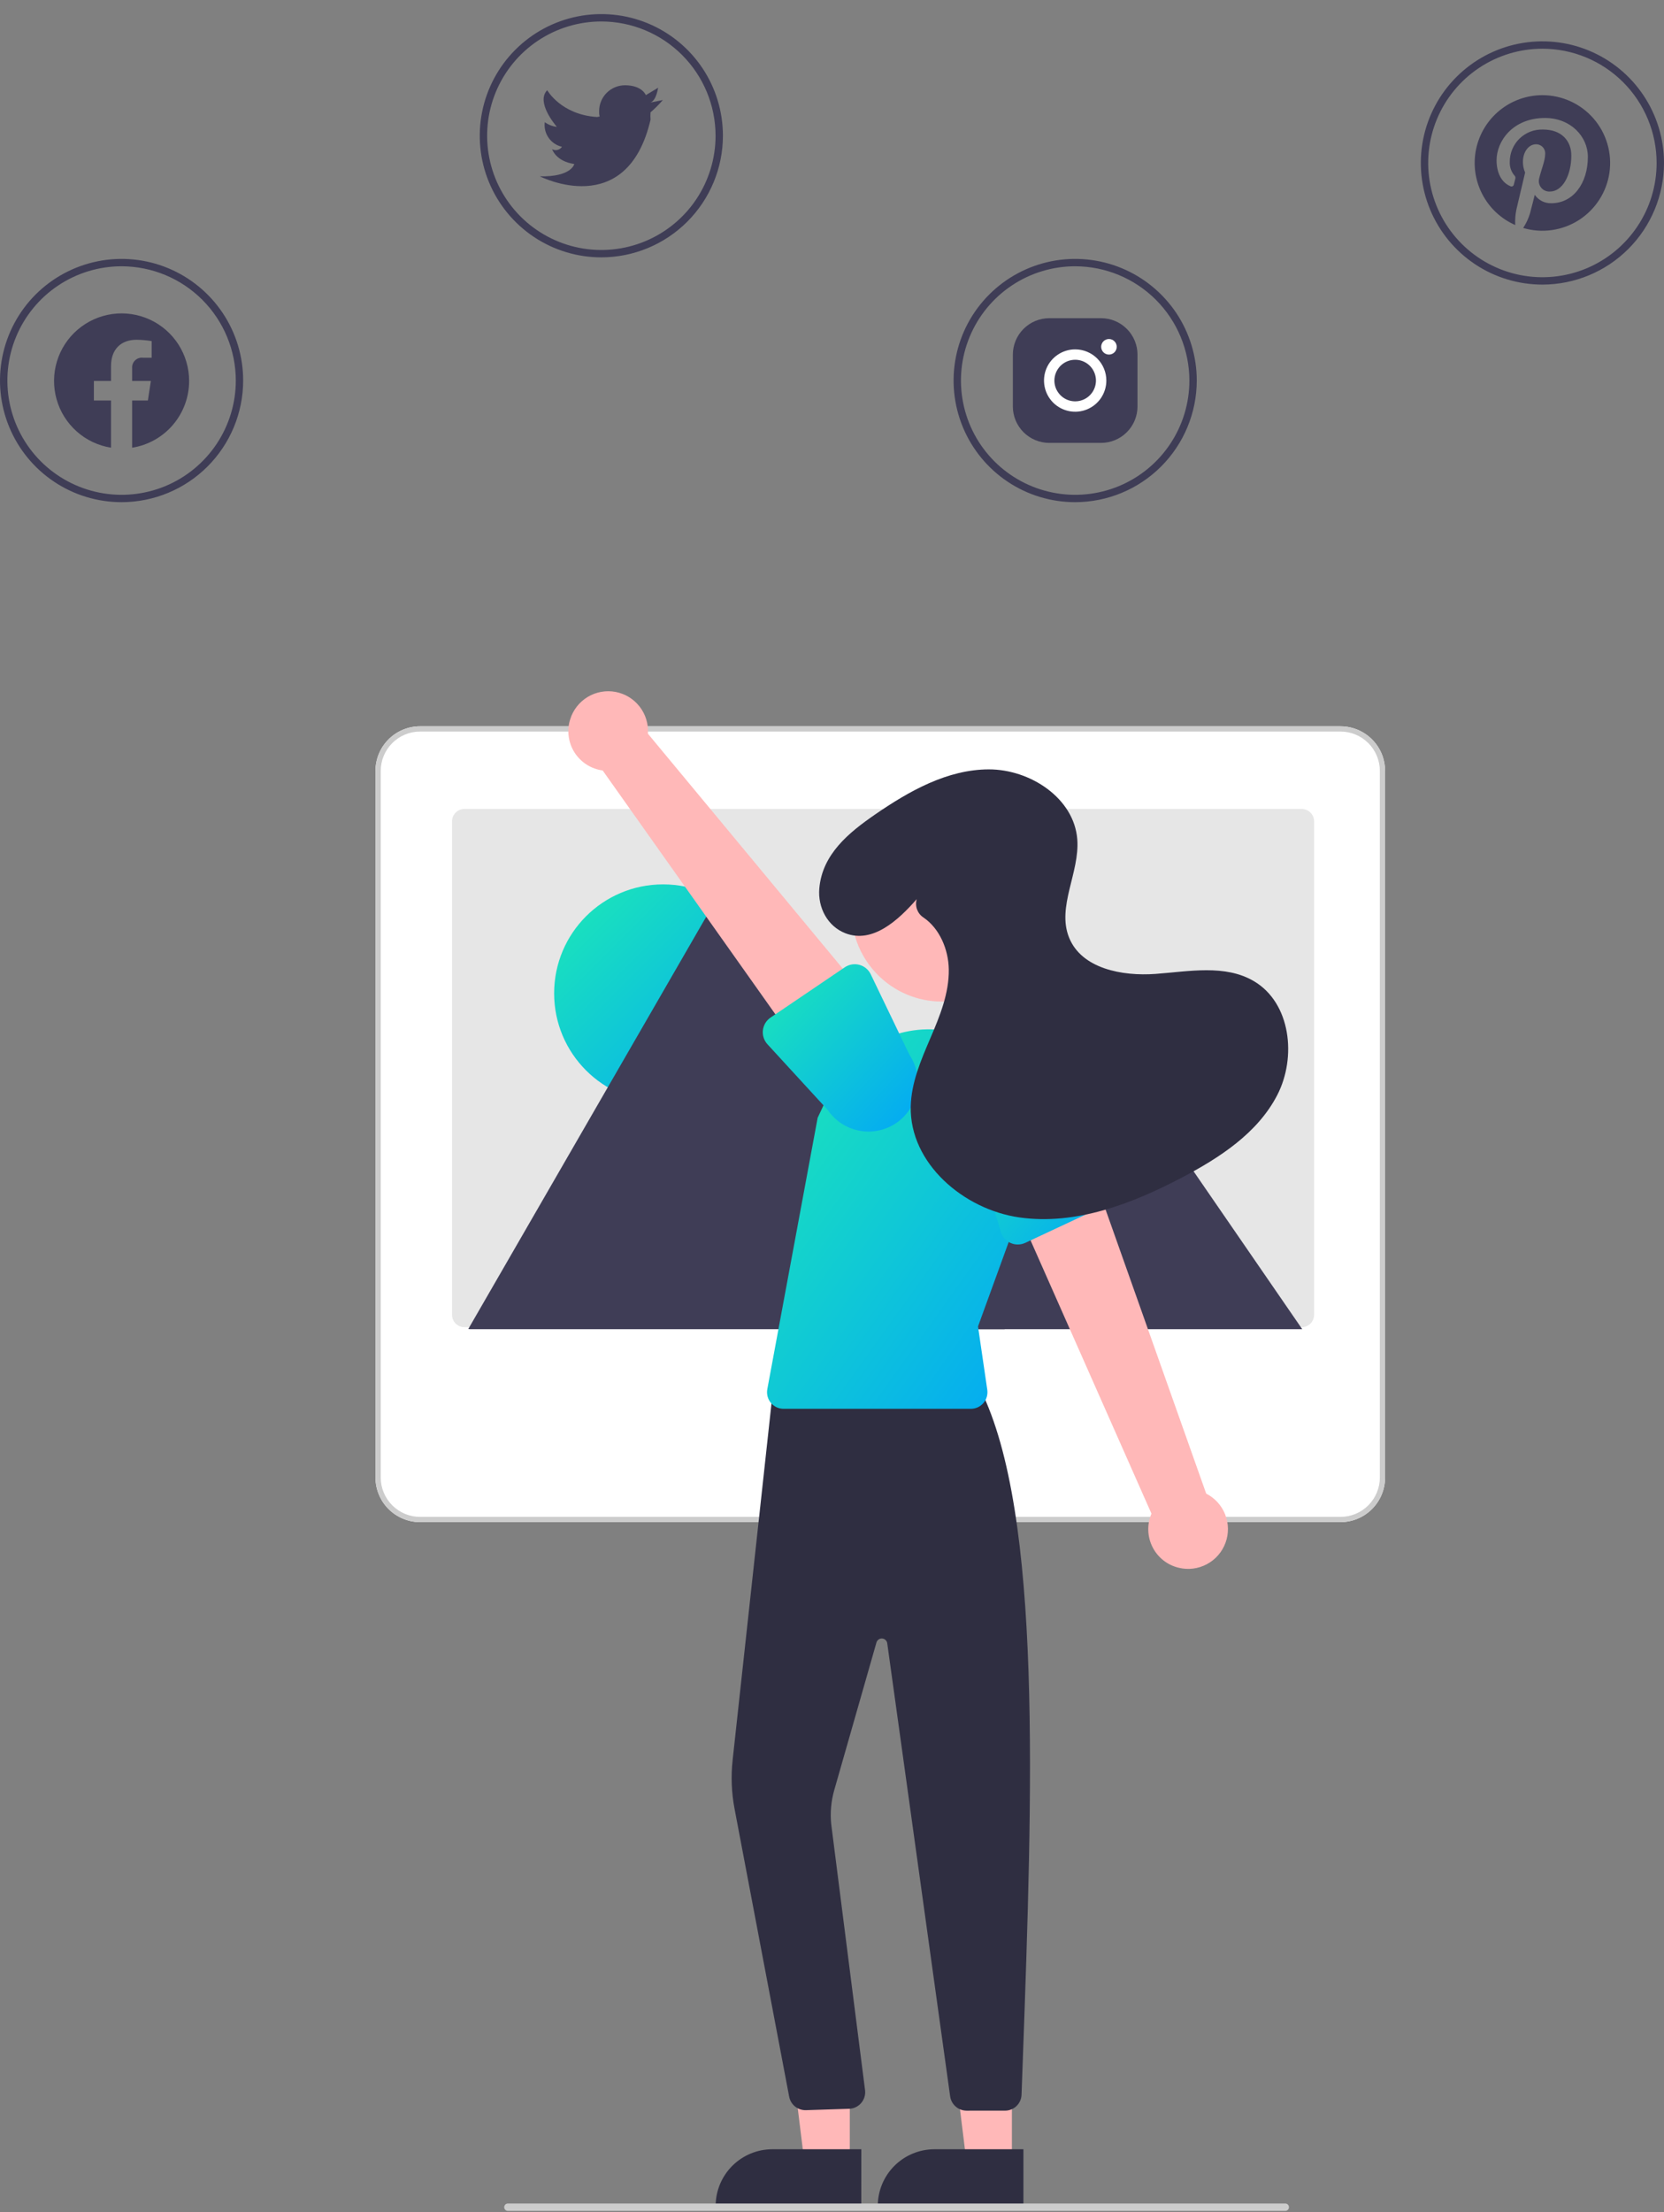 <svg width="76" height="101" viewBox="0 0 76 101" fill="none" xmlns="http://www.w3.org/2000/svg">
<rect x="0" y="0" width="76" height="101" fill="#808080" stroke="none"/>
<path fill-rule="evenodd" clip-rule="evenodd" d="M8.638 17.392C8.638 16.803 8.469 16.226 8.151 15.729C7.833 15.233 7.38 14.838 6.844 14.591C6.309 14.345 5.714 14.256 5.13 14.337C4.546 14.418 3.998 14.665 3.55 15.047C3.101 15.43 2.772 15.934 2.601 16.498C2.43 17.062 2.424 17.663 2.585 18.231C2.745 18.798 3.064 19.307 3.505 19.699C3.945 20.09 4.489 20.347 5.071 20.439V18.284H4.288V17.392H5.071V16.712C5.071 15.94 5.532 15.512 6.236 15.512C6.468 15.515 6.699 15.536 6.927 15.572V16.332H6.538C6.472 16.323 6.404 16.329 6.341 16.35C6.277 16.371 6.219 16.406 6.171 16.452C6.122 16.498 6.085 16.555 6.062 16.617C6.038 16.68 6.029 16.747 6.035 16.814V17.392H6.891L6.754 18.284H6.035V20.44C6.761 20.325 7.422 19.955 7.899 19.396C8.376 18.837 8.638 18.127 8.638 17.392V17.392Z" fill="#3F3D56"/>
<path d="M29.712 4.68L30.274 4.567C30.101 4.768 29.913 4.956 29.712 5.129C29.704 5.241 29.704 5.354 29.712 5.466C28.634 10.095 24.656 8.05 24.656 8.05C26.106 8.084 26.229 7.488 26.229 7.488C25.387 7.365 25.218 6.814 25.218 6.814C25.294 6.854 25.381 6.865 25.464 6.844C25.547 6.823 25.62 6.773 25.668 6.702C25.42 6.646 25.203 6.5 25.057 6.292C24.912 6.084 24.849 5.83 24.881 5.578C25.043 5.695 25.233 5.769 25.432 5.792C25.33 5.668 24.477 4.646 24.993 4.118C24.993 4.118 25.623 5.241 27.274 5.342L27.386 5.32C27.367 5.239 27.36 5.156 27.364 5.073C27.364 4.76 27.488 4.46 27.709 4.239C27.931 4.017 28.231 3.893 28.544 3.893C29.33 3.893 29.498 4.343 29.498 4.343L30.06 4.005C30.049 4.005 29.993 4.567 29.712 4.68Z" fill="#3F3D56"/>
<path d="M50.293 14.527H47.92C47.48 14.528 47.059 14.704 46.748 15.015C46.436 15.326 46.261 15.748 46.26 16.188V18.56C46.261 19 46.436 19.422 46.748 19.733C47.059 20.044 47.48 20.219 47.92 20.221H50.293C50.733 20.219 51.154 20.044 51.465 19.733C51.777 19.422 51.952 19 51.953 18.56V16.188C51.952 15.748 51.777 15.326 51.465 15.015C51.154 14.704 50.733 14.528 50.293 14.527Z" fill="#3F3D56"/>
<path d="M50.648 16.188C50.554 16.188 50.464 16.15 50.398 16.084C50.331 16.017 50.294 15.927 50.294 15.832C50.294 15.738 50.332 15.648 50.398 15.582C50.465 15.515 50.555 15.478 50.649 15.478C50.743 15.478 50.834 15.515 50.9 15.582C50.967 15.648 51.004 15.738 51.004 15.832C51.004 15.927 50.967 16.017 50.901 16.084C50.834 16.15 50.744 16.188 50.65 16.188H50.648Z" fill="white"/>
<path d="M49.106 16.425C49.294 16.425 49.478 16.481 49.634 16.585C49.79 16.689 49.911 16.837 49.983 17.011C50.055 17.184 50.074 17.375 50.037 17.559C50.001 17.743 49.91 17.912 49.778 18.045C49.645 18.178 49.476 18.268 49.292 18.305C49.108 18.341 48.917 18.323 48.743 18.251C48.57 18.179 48.422 18.057 48.318 17.901C48.213 17.745 48.157 17.562 48.157 17.374C48.157 17.249 48.182 17.126 48.23 17.011C48.278 16.896 48.347 16.791 48.435 16.703C48.524 16.615 48.628 16.545 48.743 16.497C48.858 16.45 48.982 16.425 49.106 16.425ZM49.106 15.951C48.825 15.951 48.55 16.034 48.316 16.191C48.082 16.347 47.899 16.569 47.791 16.829C47.684 17.089 47.656 17.376 47.711 17.652C47.765 17.928 47.901 18.181 48.1 18.381C48.299 18.579 48.553 18.715 48.829 18.77C49.105 18.825 49.391 18.797 49.651 18.689C49.911 18.581 50.134 18.399 50.29 18.165C50.446 17.931 50.53 17.655 50.53 17.374C50.53 16.997 50.38 16.634 50.113 16.367C49.846 16.101 49.484 15.951 49.106 15.951V15.951Z" fill="white"/>
<path d="M70.447 4.345C69.736 4.345 69.048 4.59 68.496 5.038C67.945 5.486 67.564 6.11 67.418 6.805C67.273 7.501 67.371 8.225 67.696 8.857C68.022 9.488 68.554 9.989 69.205 10.274C69.192 10.036 69.21 9.797 69.259 9.564C69.318 9.312 69.657 7.877 69.657 7.877C69.589 7.723 69.555 7.556 69.557 7.388C69.557 6.93 69.823 6.587 70.154 6.587C70.213 6.586 70.272 6.598 70.326 6.622C70.38 6.645 70.429 6.68 70.468 6.724C70.508 6.768 70.537 6.82 70.555 6.877C70.573 6.933 70.578 6.993 70.571 7.051C70.571 7.334 70.39 7.757 70.298 8.149C70.279 8.222 70.278 8.298 70.294 8.371C70.311 8.444 70.344 8.513 70.392 8.571C70.439 8.629 70.5 8.675 70.569 8.705C70.637 8.735 70.712 8.749 70.787 8.745C71.372 8.745 71.767 7.992 71.767 7.1C71.767 6.421 71.31 5.914 70.48 5.914C70.281 5.907 70.083 5.939 69.898 6.01C69.712 6.082 69.543 6.19 69.4 6.328C69.258 6.467 69.145 6.633 69.069 6.817C68.992 7.001 68.954 7.198 68.956 7.397C68.947 7.617 69.02 7.833 69.161 8.003C69.186 8.023 69.203 8.051 69.211 8.082C69.219 8.113 69.217 8.146 69.205 8.176C69.19 8.232 69.157 8.369 69.141 8.424C69.139 8.441 69.132 8.457 69.122 8.47C69.112 8.484 69.099 8.495 69.084 8.503C69.069 8.51 69.052 8.514 69.035 8.514C69.018 8.514 69.002 8.51 68.987 8.502C68.555 8.325 68.353 7.852 68.353 7.319C68.353 6.441 69.095 5.387 70.564 5.387C71.745 5.387 72.523 6.242 72.523 7.159C72.523 8.373 71.848 9.279 70.853 9.279C70.705 9.283 70.558 9.25 70.426 9.183C70.294 9.115 70.181 9.016 70.097 8.894C70.097 8.894 69.918 9.607 69.879 9.745C69.808 9.98 69.703 10.203 69.568 10.408C69.994 10.534 70.442 10.566 70.881 10.504C71.32 10.441 71.741 10.285 72.115 10.046C72.488 9.806 72.806 9.489 73.046 9.116C73.287 8.743 73.444 8.323 73.508 7.884C73.571 7.445 73.54 6.997 73.415 6.571C73.291 6.145 73.076 5.751 72.786 5.415C72.495 5.08 72.136 4.81 71.733 4.626C71.329 4.441 70.891 4.345 70.447 4.345L70.447 4.345Z" fill="#3F3D56"/>
<path d="M63.142 34.507C62.999 34.113 62.739 33.772 62.396 33.531C62.053 33.289 61.644 33.16 61.224 33.159H19.186C18.918 33.159 18.654 33.212 18.407 33.314C18.16 33.416 17.935 33.566 17.746 33.755C17.557 33.944 17.407 34.168 17.304 34.415C17.202 34.662 17.149 34.927 17.149 35.194V67.456C17.15 67.996 17.364 68.514 17.746 68.895C18.128 69.277 18.646 69.492 19.186 69.493H61.224C61.764 69.492 62.282 69.277 62.664 68.895C63.046 68.514 63.261 67.996 63.261 67.456V35.196C63.262 34.961 63.221 34.728 63.142 34.507Z" fill="white"/>
<path d="M63.142 34.507C62.999 34.113 62.739 33.772 62.396 33.531C62.053 33.289 61.644 33.16 61.224 33.159H19.186C18.918 33.159 18.654 33.212 18.407 33.314C18.16 33.416 17.935 33.566 17.746 33.755C17.557 33.944 17.407 34.168 17.304 34.415C17.202 34.662 17.149 34.927 17.149 35.194V67.456C17.15 67.996 17.364 68.514 17.746 68.895C18.128 69.277 18.646 69.492 19.186 69.493H61.224C61.764 69.492 62.282 69.277 62.664 68.895C63.046 68.514 63.261 67.996 63.261 67.456V35.196C63.262 34.961 63.221 34.728 63.142 34.507ZM63.022 67.456C63.021 67.932 62.832 68.389 62.495 68.726C62.158 69.063 61.701 69.253 61.224 69.253H19.186C18.709 69.253 18.253 69.063 17.916 68.726C17.579 68.389 17.389 67.932 17.389 67.456V35.196C17.389 34.72 17.579 34.263 17.916 33.926C18.253 33.589 18.709 33.399 19.186 33.399H61.224C61.701 33.399 62.158 33.589 62.495 33.926C62.832 34.263 63.021 34.72 63.022 35.196V67.456Z" fill="#CCCCCC"/>
<path d="M60.019 37.5V60.026C60.019 60.176 59.959 60.321 59.853 60.427C59.747 60.533 59.603 60.593 59.452 60.593H21.212C21.185 60.593 21.158 60.591 21.131 60.587C20.996 60.568 20.873 60.5 20.784 60.397C20.694 60.294 20.645 60.163 20.645 60.026V37.5C20.645 37.426 20.66 37.352 20.688 37.283C20.717 37.214 20.759 37.152 20.811 37.099C20.864 37.047 20.926 37.005 20.995 36.976C21.064 36.948 21.138 36.933 21.212 36.933H59.452C59.526 36.933 59.6 36.948 59.669 36.976C59.738 37.005 59.8 37.046 59.853 37.099C59.905 37.151 59.947 37.214 59.976 37.283C60.004 37.352 60.019 37.425 60.019 37.5V37.5Z" fill="#E6E6E6"/>
<path d="M30.285 50.327C33.032 50.327 35.26 48.099 35.26 45.351C35.26 42.603 33.032 40.376 30.285 40.376C27.537 40.376 25.309 42.603 25.309 45.351C25.309 48.099 27.537 50.327 30.285 50.327Z" fill="url(#paint0_linear)"/>
<path d="M45.887 60.684H21.479C21.448 60.684 21.418 60.682 21.388 60.676L32.932 40.681C33.002 40.556 33.104 40.453 33.228 40.38C33.352 40.308 33.492 40.27 33.635 40.27C33.778 40.27 33.919 40.308 34.042 40.38C34.166 40.453 34.268 40.556 34.339 40.681L42.086 54.099L42.457 54.741L45.887 60.684Z" fill="#3F3D56"/>
<path opacity="0.2" d="M45.887 60.684H37.554L41.645 54.741L41.939 54.313L42.086 54.099L42.457 54.741L45.887 60.684Z" fill="black"/>
<path d="M59.477 60.684H38.366L42.457 54.741L42.752 54.313L48.082 46.57C48.432 46.062 49.273 46.03 49.683 46.474C49.711 46.504 49.737 46.536 49.76 46.57L59.477 60.684Z" fill="#3F3D56"/>
<path d="M38.812 98.797L36.749 98.797L35.768 90.84L38.813 90.84L38.812 98.797Z" fill="#FFB8B8"/>
<path d="M39.338 100.797L32.686 100.797V100.713C32.686 100.373 32.753 100.036 32.883 99.722C33.014 99.408 33.204 99.123 33.445 98.882C33.685 98.642 33.971 98.451 34.285 98.321C34.599 98.191 34.935 98.124 35.276 98.124H35.276L39.339 98.124L39.338 100.797Z" fill="#2F2E41"/>
<path d="M46.217 98.797L44.154 98.797L43.172 90.84L46.217 90.84L46.217 98.797Z" fill="#FFB8B8"/>
<path d="M46.743 100.797L40.091 100.797V100.713C40.091 100.373 40.157 100.036 40.288 99.722C40.418 99.408 40.608 99.123 40.849 98.882C41.089 98.642 41.375 98.451 41.689 98.321C42.003 98.191 42.34 98.124 42.68 98.124H42.68L46.743 98.124L46.743 100.797Z" fill="#2F2E41"/>
<path d="M43.396 95.71L40.523 75.023C40.515 74.966 40.487 74.913 40.445 74.874C40.403 74.834 40.348 74.81 40.29 74.806C40.233 74.802 40.175 74.818 40.128 74.851C40.08 74.885 40.046 74.933 40.03 74.989L38.105 81.719C37.959 82.226 37.911 82.756 37.964 83.281L39.512 95.444C39.522 95.547 39.511 95.651 39.48 95.749C39.449 95.848 39.398 95.939 39.33 96.017C39.262 96.094 39.179 96.158 39.086 96.202C38.993 96.247 38.892 96.272 38.788 96.276L36.818 96.34C36.636 96.347 36.459 96.289 36.316 96.176C36.175 96.063 36.078 95.903 36.044 95.725L33.548 82.574C33.41 81.844 33.38 81.097 33.461 80.359L35.349 63.041L44.752 63.381L44.775 63.426C47.615 69.131 47.156 81.823 46.713 94.097L46.657 95.632C46.651 95.828 46.569 96.014 46.427 96.151C46.286 96.287 46.097 96.363 45.901 96.362L44.147 96.363H44.146C43.964 96.362 43.787 96.296 43.65 96.176C43.512 96.056 43.422 95.89 43.396 95.71Z" fill="#2F2E41"/>
<path d="M43.022 45.727C45.304 45.727 47.155 43.876 47.155 41.594C47.155 39.311 45.304 37.461 43.022 37.461C40.739 37.461 38.889 39.311 38.889 41.594C38.889 43.876 40.739 45.727 43.022 45.727Z" fill="#FFB8B8"/>
<path d="M35.207 64.046C35.136 63.961 35.085 63.861 35.057 63.753C35.029 63.645 35.025 63.533 35.045 63.424L37.345 51.032L37.89 49.872C38.344 48.905 39.095 48.108 40.035 47.599C40.974 47.09 42.052 46.895 43.11 47.042C43.853 47.144 44.563 47.41 45.19 47.822C45.816 48.234 46.342 48.781 46.73 49.423C47.117 50.064 47.356 50.785 47.429 51.531C47.501 52.277 47.406 53.03 47.15 53.734L44.669 60.559L45.092 63.452C45.107 63.56 45.099 63.67 45.069 63.774C45.039 63.878 44.986 63.975 44.915 64.057C44.844 64.139 44.756 64.205 44.657 64.251C44.558 64.296 44.451 64.319 44.342 64.319H35.79C35.678 64.319 35.569 64.295 35.468 64.248C35.367 64.2 35.278 64.132 35.207 64.046Z" fill="url(#paint1_linear)"/>
<path d="M53.844 71.578C53.586 71.518 53.345 71.403 53.137 71.24C52.929 71.076 52.76 70.87 52.64 70.634C52.521 70.398 52.454 70.139 52.446 69.875C52.437 69.611 52.487 69.348 52.591 69.105L45.927 54.049L49.739 53.089L55.091 68.191C55.487 68.392 55.796 68.733 55.959 69.147C56.121 69.561 56.126 70.021 55.972 70.438C55.818 70.856 55.517 71.202 55.124 71.412C54.732 71.623 54.276 71.681 53.844 71.578V71.578Z" fill="#FFB8B8"/>
<path d="M46.154 56.747C46.047 56.7 45.953 56.63 45.876 56.542C45.799 56.455 45.742 56.352 45.709 56.24L44.543 52.342C44.291 51.802 44.263 51.185 44.465 50.624C44.667 50.064 45.084 49.607 45.622 49.353C46.161 49.099 46.779 49.068 47.34 49.269C47.901 49.469 48.359 49.883 48.615 50.422L50.869 53.825C50.933 53.922 50.976 54.032 50.994 54.147C51.012 54.262 51.005 54.379 50.973 54.491C50.942 54.603 50.886 54.708 50.811 54.796C50.736 54.885 50.642 54.957 50.537 55.006L46.829 56.742C46.723 56.791 46.608 56.817 46.492 56.818C46.375 56.819 46.26 56.795 46.154 56.747Z" fill="url(#paint2_linear)"/>
<path d="M26.044 32.834C25.963 33.085 25.939 33.352 25.973 33.614C26.006 33.876 26.097 34.128 26.238 34.351C26.38 34.574 26.568 34.764 26.791 34.906C27.013 35.049 27.264 35.141 27.526 35.176L37.046 48.611L39.823 45.828L29.592 33.497C29.622 33.053 29.488 32.614 29.215 32.262C28.942 31.91 28.55 31.671 28.113 31.589C27.675 31.508 27.223 31.589 26.842 31.818C26.461 32.048 26.177 32.409 26.044 32.834Z" fill="#FFB8B8"/>
<path d="M35.195 46.457L38.584 44.161C38.681 44.096 38.79 44.052 38.905 44.032C39.02 44.013 39.137 44.019 39.25 44.049C39.362 44.08 39.467 44.134 39.556 44.208C39.646 44.283 39.719 44.376 39.769 44.481L41.538 48.159C41.87 48.654 41.991 49.261 41.876 49.845C41.761 50.43 41.419 50.945 40.924 51.278C40.43 51.611 39.824 51.734 39.239 51.62C38.654 51.507 38.137 51.166 37.803 50.673L35.052 47.676C34.973 47.59 34.914 47.488 34.878 47.377C34.842 47.267 34.831 47.149 34.844 47.034C34.858 46.918 34.896 46.806 34.956 46.707C35.017 46.607 35.098 46.522 35.195 46.457V46.457Z" fill="url(#paint3_linear)"/>
<path d="M23.196 100.938H58.703C58.747 100.938 58.79 100.92 58.822 100.888C58.853 100.857 58.871 100.814 58.871 100.769C58.871 100.725 58.853 100.682 58.822 100.65C58.79 100.619 58.747 100.601 58.703 100.601H23.196C23.151 100.601 23.108 100.619 23.077 100.65C23.045 100.682 23.028 100.725 23.028 100.769C23.028 100.814 23.045 100.857 23.077 100.888C23.108 100.92 23.151 100.938 23.196 100.938Z" fill="#CCCCCC"/>
<path d="M5.553 22.927C4.455 22.927 3.381 22.602 2.468 21.991C1.555 21.381 0.843 20.514 0.423 19.499C0.002 18.484 -0.108 17.368 0.107 16.291C0.321 15.213 0.85 14.224 1.626 13.447C2.403 12.671 3.393 12.142 4.47 11.927C5.547 11.713 6.664 11.823 7.678 12.243C8.693 12.664 9.56 13.376 10.171 14.289C10.781 15.202 11.106 16.276 11.106 17.374C11.105 18.846 10.519 20.258 9.478 21.299C8.437 22.34 7.026 22.925 5.553 22.927ZM5.553 12.157C4.521 12.157 3.513 12.463 2.655 13.037C1.797 13.61 1.129 14.424 0.734 15.378C0.339 16.331 0.236 17.38 0.437 18.392C0.638 19.404 1.135 20.333 1.864 21.063C2.594 21.792 3.524 22.289 4.535 22.49C5.547 22.692 6.596 22.588 7.55 22.194C8.503 21.799 9.317 21.13 9.891 20.272C10.464 19.414 10.77 18.406 10.77 17.374C10.768 15.991 10.218 14.665 9.24 13.687C8.262 12.709 6.936 12.159 5.553 12.157Z" fill="#3F3D56"/>
<path d="M27.465 11.75C26.367 11.75 25.293 11.424 24.38 10.814C23.467 10.204 22.755 9.336 22.335 8.322C21.914 7.307 21.804 6.19 22.019 5.113C22.233 4.036 22.762 3.046 23.538 2.27C24.315 1.493 25.305 0.964 26.382 0.75C27.459 0.536 28.576 0.646 29.59 1.066C30.605 1.486 31.472 2.198 32.083 3.111C32.693 4.025 33.018 5.098 33.018 6.197C33.017 7.669 32.431 9.08 31.39 10.121C30.349 11.162 28.938 11.748 27.465 11.75ZM27.465 0.98C26.433 0.98 25.425 1.286 24.567 1.859C23.709 2.432 23.041 3.247 22.646 4.2C22.251 5.153 22.148 6.202 22.349 7.214C22.55 8.226 23.047 9.156 23.776 9.885C24.506 10.615 25.436 11.112 26.448 11.313C27.459 11.514 28.508 11.411 29.462 11.016C30.415 10.621 31.23 9.953 31.803 9.095C32.376 8.237 32.682 7.228 32.682 6.197C32.68 4.813 32.13 3.487 31.152 2.51C30.174 1.532 28.848 0.981 27.465 0.98Z" fill="#3F3D56"/>
<path d="M49.106 22.927C48.008 22.927 46.934 22.602 46.021 21.991C45.108 21.381 44.396 20.514 43.976 19.499C43.556 18.484 43.446 17.368 43.66 16.291C43.874 15.213 44.403 14.224 45.18 13.447C45.956 12.671 46.946 12.142 48.023 11.927C49.1 11.713 50.217 11.823 51.231 12.243C52.246 12.664 53.113 13.376 53.724 14.289C54.334 15.202 54.66 16.276 54.66 17.374C54.658 18.846 54.072 20.258 53.031 21.299C51.99 22.34 50.579 22.925 49.106 22.927ZM49.106 12.157C48.075 12.157 47.066 12.463 46.208 13.037C45.35 13.61 44.682 14.424 44.287 15.378C43.892 16.331 43.789 17.38 43.99 18.392C44.191 19.404 44.688 20.333 45.418 21.063C46.147 21.792 47.077 22.289 48.089 22.49C49.1 22.692 50.149 22.588 51.103 22.194C52.056 21.799 52.871 21.13 53.444 20.272C54.017 19.414 54.323 18.406 54.323 17.374C54.321 15.991 53.771 14.665 52.793 13.687C51.815 12.709 50.489 12.159 49.106 12.157Z" fill="#3F3D56"/>
<path d="M70.447 12.993C69.348 12.993 68.275 12.668 67.362 12.058C66.448 11.447 65.737 10.58 65.316 9.565C64.896 8.551 64.786 7.434 65 6.357C65.215 5.28 65.743 4.29 66.52 3.514C67.297 2.737 68.286 2.208 69.363 1.994C70.441 1.78 71.557 1.889 72.572 2.31C73.587 2.73 74.454 3.442 75.064 4.355C75.674 5.268 76 6.342 76 7.44C75.998 8.913 75.413 10.324 74.372 11.365C73.331 12.406 71.919 12.992 70.447 12.993ZM70.447 2.224C69.415 2.224 68.406 2.53 67.549 3.103C66.691 3.676 66.022 4.491 65.627 5.444C65.232 6.397 65.129 7.446 65.33 8.458C65.532 9.47 66.028 10.399 66.758 11.129C67.488 11.859 68.417 12.355 69.429 12.557C70.441 12.758 71.49 12.655 72.443 12.26C73.396 11.865 74.211 11.196 74.784 10.338C75.358 9.481 75.663 8.472 75.663 7.44C75.662 6.057 75.112 4.731 74.134 3.753C73.156 2.775 71.83 2.225 70.447 2.224Z" fill="#3F3D56"/>
<path d="M41.87 41.05C41.022 42.018 39.857 43.088 38.613 42.608C37.797 42.292 37.346 41.436 37.42 40.564C37.554 38.996 38.775 38.008 39.972 37.183C41.529 36.111 43.272 35.129 45.162 35.126C47.052 35.123 49.061 36.439 49.203 38.324C49.317 39.84 48.259 41.397 48.828 42.806C49.4 44.225 51.25 44.575 52.776 44.464C54.302 44.352 55.956 44.018 57.273 44.797C58.952 45.79 59.231 48.264 58.335 49.998C57.438 51.732 55.704 52.858 53.975 53.765C51.686 54.966 49.127 55.945 46.566 55.583C44.006 55.221 41.544 53.109 41.596 50.524C41.618 49.431 42.064 48.399 42.494 47.395C42.924 46.391 43.352 45.346 43.334 44.254C43.319 43.344 42.912 42.387 42.179 41.89C42.046 41.804 41.945 41.678 41.888 41.531C41.832 41.383 41.824 41.222 41.865 41.069L41.87 41.05Z" fill="#2F2E41"/>
<defs>
<linearGradient id="paint0_linear" x1="20.491" y1="45.194" x2="30.127" y2="54.83" gradientUnits="userSpaceOnUse">
<stop stop-color="#1DE9B6"/>
<stop offset="1" stop-color="#03A9F4"/>
</linearGradient>
<linearGradient id="paint1_linear" x1="29.019" y1="55.383" x2="44.907" y2="66.773" gradientUnits="userSpaceOnUse">
<stop stop-color="#1DE9B6"/>
<stop offset="1" stop-color="#03A9F4"/>
</linearGradient>
<linearGradient id="paint2_linear" x1="41.101" y1="52.856" x2="48.466" y2="59.254" gradientUnits="userSpaceOnUse">
<stop stop-color="#1DE9B6"/>
<stop offset="1" stop-color="#03A9F4"/>
</linearGradient>
<linearGradient id="paint3_linear" x1="31.411" y1="47.721" x2="38.788" y2="54.556" gradientUnits="userSpaceOnUse">
<stop stop-color="#1DE9B6"/>
<stop offset="1" stop-color="#03A9F4"/>
</linearGradient>
</defs>
</svg>
